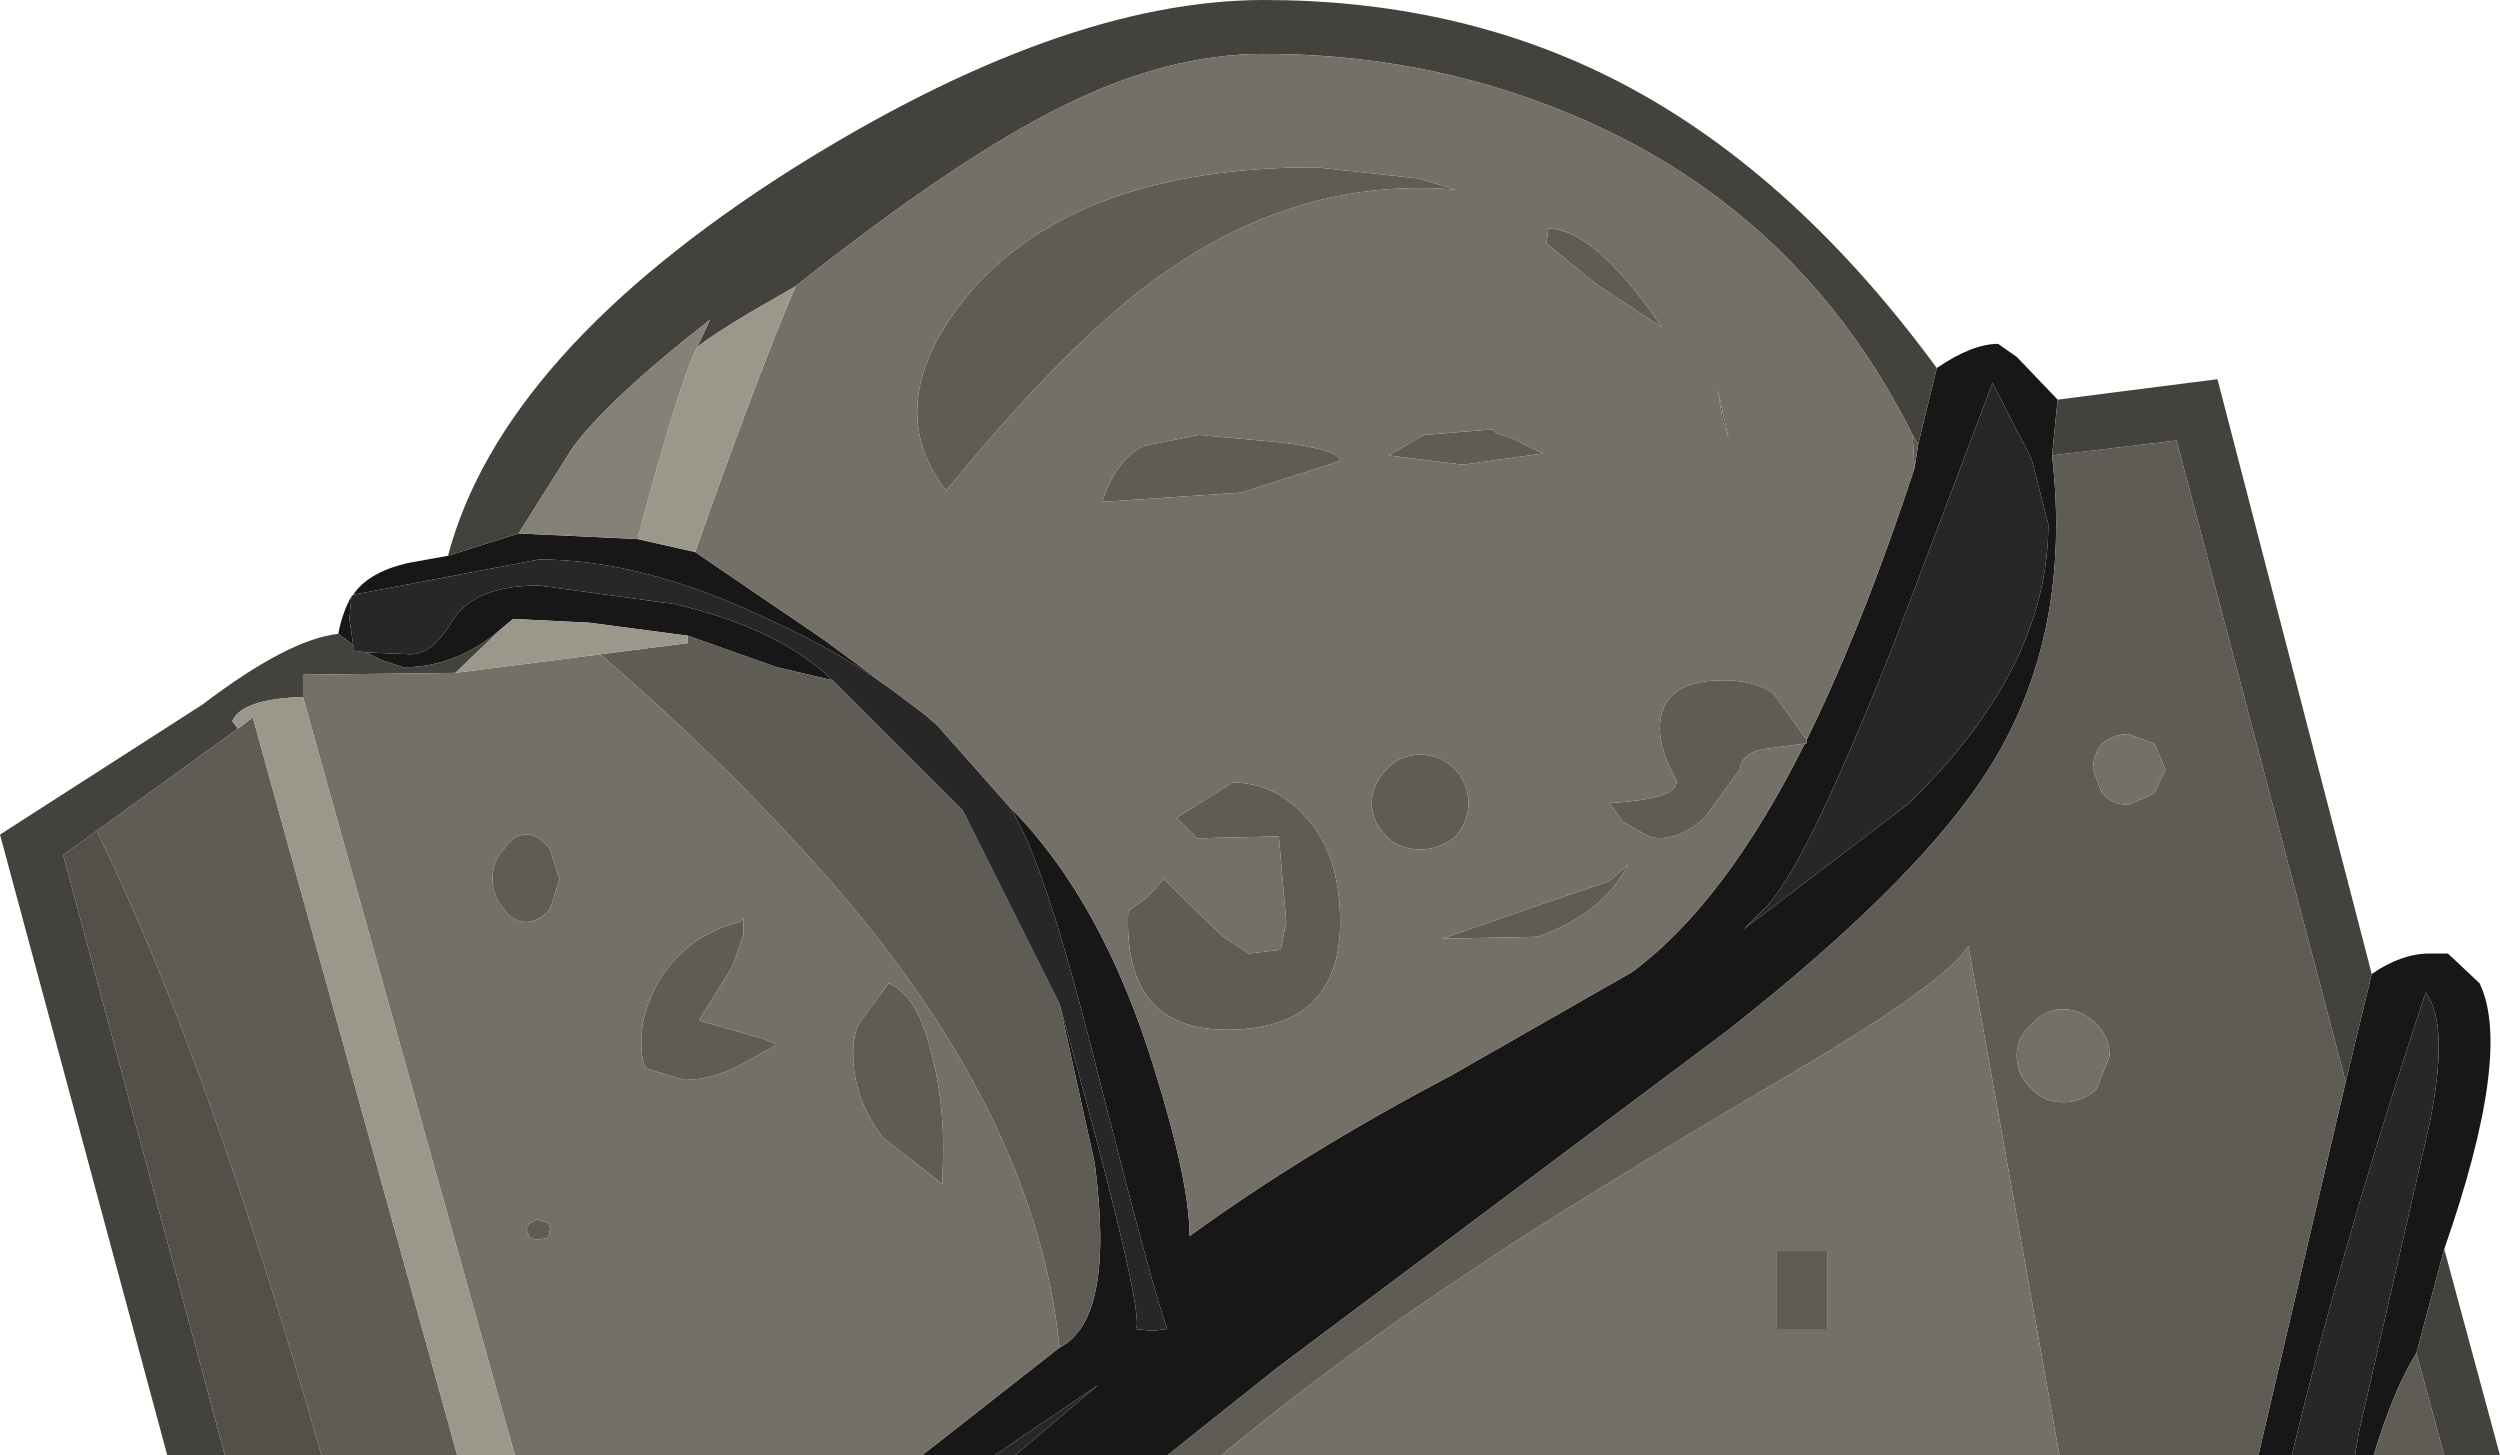 <?xml version="1.0" encoding="UTF-8" standalone="no"?>
<svg xmlns:ffdec="https://www.free-decompiler.com/flash" xmlns:xlink="http://www.w3.org/1999/xlink" ffdec:objectType="shape" height="39.15px" width="67.25px" xmlns="http://www.w3.org/2000/svg">
  <g transform="matrix(1.0, 0.0, 0.0, 1.0, 0.0, 0.0)">
    <path d="M52.1 9.9 Q53.05 9.25 53.75 9.25 L54.25 9.6 55.35 10.75 55.2 12.25 Q55.75 17.05 53.55 20.6 51.7 23.6 46.5 27.7 L34.35 36.8 31.4 39.15 27.3 39.15 29.55 37.25 26.75 39.15 24.8 39.15 28.5 36.25 Q30.0 35.5 29.45 31.3 L28.5 27.0 Q30.85 35.45 30.55 35.75 L31.0 35.8 31.4 35.75 Q31.05 34.85 29.45 28.55 28.05 23.0 27.15 21.7 29.65 24.2 31.05 28.75 32.0 31.8 32.0 33.25 35.1 31.0 39.0 28.95 L43.9 26.15 Q46.4 24.3 48.55 20.0 L48.6 20.0 48.6 19.9 Q50.1 16.85 51.5 12.6 L51.6 11.95 52.1 9.9 M63.8 26.2 Q64.6 25.65 65.35 25.65 L65.85 25.65 66.7 26.45 Q67.6 28.3 65.75 33.6 L65.0 36.4 Q64.4 37.35 63.85 39.15 L63.35 39.15 63.45 38.55 65.35 30.25 Q65.9 27.55 65.25 26.7 63.05 33.3 61.65 39.15 L60.75 39.15 63.1 29.1 63.8 26.2 M54.65 12.35 L53.6 10.3 50.95 17.3 Q48.5 23.5 47.45 24.45 L46.9 25.0 51.3 21.65 Q55.1 18.0 55.1 14.1 L54.65 12.35 M12.05 14.95 L13.95 14.35 17.15 14.5 18.7 14.85 22.15 17.2 24.05 18.6 Q22.55 17.5 20.65 16.65 17.3 15.05 14.5 15.05 L9.5 16.0 Q9.9 15.4 10.95 15.15 L12.05 14.95 M9.45 16.05 L9.4 16.65 9.5 17.35 9.1 17.05 Q9.2 16.5 9.45 16.05 M9.85 17.55 L11.05 17.6 Q11.65 17.6 12.2 16.65 12.8 15.75 14.5 15.75 L18.15 16.25 Q20.95 16.9 22.4 18.3 L20.9 17.95 18.5 17.1 15.85 16.75 13.8 16.65 13.5 16.9 Q12.3 17.95 10.85 17.95 L10.25 17.75 9.85 17.55" fill="#171717" fill-rule="evenodd" stroke="none"/>
    <path d="M52.1 9.9 L51.6 11.95 51.45 11.7 Q48.35 5.5 41.95 2.95 38.2 1.45 34.0 1.45 31.4 1.45 28.6 2.85 25.75 4.25 21.4 7.7 L20.1 8.45 Q18.95 9.15 18.75 9.35 L19.1 8.6 Q16.35 10.75 15.4 12.05 L13.95 14.35 12.05 14.95 Q13.5 9.5 21.3 4.55 28.55 0.0 34.0 0.0 39.1 0.0 43.25 2.05 48.1 4.45 52.1 9.9 M55.2 12.25 L55.35 10.75 59.65 10.2 63.8 26.2 63.1 29.1 58.55 11.85 55.2 12.25 M65.75 33.6 L67.25 39.15 65.75 39.15 65.0 36.4 65.75 33.6 M9.5 17.35 L9.5 17.5 9.85 17.55 10.25 17.75 10.85 17.95 Q12.3 17.95 13.5 16.9 L12.25 18.1 8.15 18.15 8.15 18.75 Q6.5 18.8 6.25 19.4 L6.4 19.6 2.6 22.35 1.7 23.0 6.05 39.15 4.5 39.15 0.0 22.45 5.45 18.95 Q7.75 17.2 9.1 17.05 L9.5 17.35" fill="#44423c" fill-rule="evenodd" stroke="none"/>
    <path d="M51.6 11.95 L51.5 12.6 51.45 11.7 51.6 11.95 M48.6 19.9 L48.6 20.0 48.55 20.0 47.45 20.15 Q46.85 20.25 46.8 20.7 L45.85 22.0 Q45.05 22.7 44.35 22.5 L43.65 22.1 43.3 21.6 Q45.15 21.5 45.1 21.0 44.65 20.2 44.65 19.6 44.65 18.3 46.35 18.3 47.2 18.3 47.7 18.65 L48.6 19.9 M28.5 27.0 L29.45 31.3 Q30.0 35.5 28.5 36.25 27.9 30.2 22.6 24.0 19.85 20.8 16.15 17.6 L18.5 17.3 18.5 17.1 20.9 17.95 22.4 18.3 25.9 21.8 28.5 27.0 M31.4 39.15 L34.35 36.8 46.5 27.7 Q51.7 23.6 53.55 20.6 55.75 17.05 55.2 12.25 L58.55 11.85 63.1 29.1 60.75 39.15 55.4 39.15 52.95 25.45 Q52.3 26.45 48.4 28.75 42.05 32.5 39.7 34.1 36.05 36.5 32.85 39.15 L31.4 39.15 M65.75 39.15 L63.85 39.15 Q64.4 37.35 65.0 36.4 L65.75 39.15 M41.6 6.55 L41.65 6.15 Q42.9 6.15 44.7 8.8 L42.95 7.65 41.6 6.55 M46.5 11.8 L46.35 11.35 46.2 10.45 46.5 11.8 M40.25 11.65 L40.7 11.8 41.5 12.2 39.35 12.5 37.35 12.25 38.3 11.7 40.15 11.55 40.25 11.65 M41.1 24.45 L43.3 23.7 43.8 23.25 Q43.1 24.6 41.35 25.2 L38.8 25.25 41.1 24.45 M57.25 21.65 L57.95 21.35 58.25 20.7 57.95 20.0 57.25 19.75 Q56.85 19.75 56.55 20.0 56.3 20.3 56.3 20.7 L56.55 21.35 Q56.85 21.65 57.25 21.65 M55.5 27.15 Q55.0 27.15 54.65 27.55 54.25 27.9 54.25 28.4 54.25 28.9 54.65 29.3 55.0 29.65 55.5 29.65 56.0 29.65 56.4 29.3 L56.75 28.4 Q56.75 27.9 56.4 27.55 56.0 27.15 55.5 27.15 M47.8 35.75 L47.8 33.65 49.15 33.65 49.15 35.75 47.8 35.75 M32.25 11.7 L34.45 11.9 Q36.05 12.1 36.05 12.4 L33.4 13.25 29.65 13.5 Q30.0 12.4 30.75 12.0 L32.25 11.7 M26.15 7.8 Q29.05 4.5 35.4 4.5 L38.15 4.8 39.15 5.1 Q35.0 4.75 31.3 7.35 28.8 9.1 25.45 13.2 23.6 10.8 26.15 7.8 M31.65 22.0 L33.15 21.05 Q34.25 21.05 35.05 21.9 36.05 22.9 36.05 24.8 36.05 27.7 33.0 27.7 30.2 27.7 30.35 24.5 L30.85 24.15 31.3 23.65 32.9 25.2 33.6 25.65 34.45 25.55 34.6 24.8 34.4 22.5 32.2 22.55 31.65 22.0 M39.15 22.5 Q38.75 22.85 38.2 22.85 37.65 22.85 37.3 22.5 36.9 22.1 36.9 21.6 36.9 21.1 37.3 20.7 37.65 20.3 38.2 20.3 38.75 20.3 39.15 20.7 39.5 21.1 39.5 21.6 39.5 22.1 39.15 22.5 M2.6 22.35 L6.4 19.6 6.8 19.3 12.3 39.15 8.65 39.15 Q5.55 28.35 2.6 22.35 M14.15 22.45 Q14.5 22.45 14.8 22.85 L15.05 23.65 14.8 24.45 Q14.5 24.8 14.15 24.8 13.8 24.8 13.55 24.45 13.25 24.1 13.25 23.65 13.25 23.15 13.55 22.85 13.8 22.45 14.15 22.45 M20.0 24.7 L20.0 25.15 19.7 26.0 18.8 27.45 20.55 27.95 20.9 28.1 20.0 28.6 Q19.2 29.05 18.4 29.05 L17.4 28.75 Q17.25 28.6 17.25 28.0 17.25 27.2 17.75 26.35 18.5 25.15 19.9 24.8 L20.0 24.7 M14.75 33.3 L14.45 33.35 14.25 33.3 14.15 33.05 14.25 32.9 14.45 32.8 14.75 32.9 14.8 33.05 14.75 33.3 M23.9 26.45 Q24.7 26.75 25.1 28.5 25.45 29.95 25.35 31.65 L25.35 31.85 23.75 30.6 Q22.95 29.55 22.95 28.35 22.95 27.85 23.1 27.55 L23.5 27.0 23.9 26.45" fill="#5f5c55" fill-rule="evenodd" stroke="none"/>
    <path d="M27.15 21.7 Q28.05 23.0 29.45 28.55 31.05 34.85 31.4 35.75 L31.0 35.8 30.55 35.75 Q30.85 35.45 28.5 27.0 L25.9 21.8 22.4 18.3 Q20.95 16.9 18.15 16.25 L14.5 15.75 Q12.8 15.75 12.2 16.65 11.65 17.6 11.05 17.6 L9.85 17.55 9.5 17.5 9.5 17.35 9.4 16.65 9.45 16.05 9.5 16.0 14.5 15.05 Q17.3 15.05 20.65 16.65 22.55 17.5 24.05 18.6 L24.85 19.2 25.2 19.5 27.15 21.7 M26.75 39.15 L29.55 37.25 27.3 39.15 26.75 39.15 M63.35 39.15 L61.65 39.15 Q63.05 33.3 65.25 26.7 65.9 27.55 65.35 30.25 L63.45 38.55 63.35 39.15 M54.65 12.35 L55.1 14.1 Q55.1 18.0 51.3 21.65 L46.9 25.0 47.45 24.45 Q48.5 23.5 50.95 17.3 L53.6 10.3 54.65 12.35" fill="#272727" fill-rule="evenodd" stroke="none"/>
    <path d="M51.5 12.6 Q50.1 16.85 48.6 19.9 L47.7 18.65 Q47.2 18.3 46.35 18.3 44.65 18.3 44.65 19.6 44.65 20.2 45.1 21.0 45.15 21.5 43.3 21.6 L43.65 22.1 44.35 22.5 Q45.05 22.7 45.85 22.0 L46.8 20.7 Q46.85 20.25 47.45 20.15 L48.55 20.0 Q46.4 24.3 43.9 26.15 L39.0 28.95 Q35.1 31.0 32.0 33.25 32.0 31.8 31.05 28.75 29.65 24.2 27.15 21.7 L25.2 19.5 24.85 19.2 24.05 18.6 22.15 17.2 18.7 14.85 Q20.3 10.3 21.4 7.7 25.75 4.25 28.6 2.85 31.4 1.45 34.0 1.45 38.2 1.45 41.95 2.95 48.35 5.5 51.45 11.7 L51.5 12.6 M28.5 36.25 L24.8 39.15 13.85 39.15 8.15 18.75 8.15 18.15 12.25 18.1 16.15 17.6 Q19.85 20.8 22.6 24.0 27.9 30.2 28.5 36.25 M55.4 39.15 L32.85 39.15 Q36.05 36.5 39.7 34.1 42.05 32.5 48.4 28.75 52.3 26.45 52.95 25.45 L55.4 39.15 M41.1 24.45 L38.8 25.25 41.35 25.2 Q43.1 24.6 43.8 23.25 L43.3 23.7 41.1 24.45 M40.25 11.65 L40.15 11.55 38.3 11.7 37.35 12.25 39.35 12.5 41.5 12.2 40.7 11.8 40.25 11.65 M46.5 11.8 L46.2 10.45 46.35 11.35 46.5 11.8 M41.6 6.55 L42.95 7.65 44.7 8.8 Q42.9 6.15 41.65 6.15 L41.6 6.55 M57.25 21.65 Q56.85 21.65 56.55 21.35 L56.3 20.7 Q56.3 20.3 56.55 20.0 56.85 19.75 57.25 19.75 L57.95 20.0 58.25 20.7 57.95 21.35 57.25 21.65 M55.5 27.15 Q56.0 27.15 56.4 27.55 56.75 27.9 56.75 28.4 L56.4 29.3 Q56.0 29.65 55.5 29.65 55.0 29.65 54.65 29.3 54.25 28.9 54.25 28.4 54.25 27.9 54.65 27.55 55.0 27.15 55.5 27.15 M47.8 35.75 L49.15 35.75 49.15 33.65 47.8 33.65 47.8 35.75 M26.15 7.8 Q23.6 10.8 25.45 13.2 28.8 9.1 31.3 7.35 35.0 4.75 39.15 5.1 L38.15 4.8 35.4 4.5 Q29.05 4.5 26.15 7.8 M32.25 11.7 L30.75 12.0 Q30.0 12.4 29.65 13.5 L33.4 13.25 36.05 12.4 Q36.05 12.1 34.45 11.9 L32.25 11.7 M39.15 22.5 Q39.5 22.1 39.5 21.6 39.5 21.1 39.15 20.7 38.75 20.3 38.2 20.3 37.65 20.3 37.3 20.7 36.9 21.1 36.9 21.6 36.9 22.1 37.3 22.5 37.65 22.85 38.2 22.85 38.75 22.85 39.15 22.5 M31.65 22.0 L32.2 22.55 34.4 22.5 34.6 24.8 34.45 25.55 33.6 25.65 32.9 25.2 31.3 23.65 30.85 24.15 30.35 24.5 Q30.2 27.7 33.0 27.7 36.05 27.7 36.05 24.8 36.05 22.9 35.05 21.9 34.25 21.05 33.15 21.05 L31.65 22.0 M14.15 22.45 Q13.8 22.45 13.55 22.85 13.25 23.15 13.25 23.65 13.25 24.1 13.55 24.45 13.8 24.8 14.15 24.8 14.5 24.8 14.8 24.45 L15.05 23.65 14.8 22.85 Q14.5 22.45 14.15 22.45 M14.75 33.3 L14.8 33.05 14.75 32.9 14.45 32.8 14.25 32.9 14.15 33.05 14.25 33.3 14.45 33.35 14.75 33.3 M20.0 24.7 L19.9 24.8 Q18.5 25.15 17.75 26.35 17.25 27.2 17.25 28.0 17.25 28.6 17.4 28.75 L18.4 29.05 Q19.2 29.05 20.0 28.6 L20.9 28.1 20.55 27.95 18.8 27.45 19.7 26.0 20.0 25.15 20.0 24.7 M23.9 26.45 L23.5 27.0 23.1 27.55 Q22.95 27.85 22.95 28.35 22.95 29.55 23.75 30.6 L25.35 31.85 25.35 31.65 Q25.45 29.95 25.1 28.5 24.7 26.75 23.9 26.45" fill="#747067" fill-rule="evenodd" stroke="none"/>
    <path d="M13.95 14.35 L15.4 12.05 Q16.35 10.75 19.1 8.6 L18.75 9.35 Q18.25 10.35 17.15 14.5 L13.95 14.35" fill="#858176" fill-rule="evenodd" stroke="none"/>
    <path d="M18.75 9.35 Q18.95 9.15 20.1 8.45 L21.4 7.7 Q20.3 10.3 18.7 14.85 L17.15 14.5 Q18.25 10.35 18.75 9.35 M6.4 19.6 L6.25 19.4 Q6.5 18.8 8.15 18.75 L13.85 39.15 12.3 39.15 6.8 19.3 6.4 19.6 M12.25 18.1 L13.5 16.9 13.8 16.65 15.85 16.75 18.5 17.1 18.5 17.3 16.15 17.6 12.25 18.1" fill="#9c978b" fill-rule="evenodd" stroke="none"/>
    <path d="M6.05 39.15 L1.7 23.0 2.6 22.35 Q5.55 28.35 8.65 39.15 L6.05 39.15" fill="#525049" fill-rule="evenodd" stroke="none"/>
  </g>
</svg>
